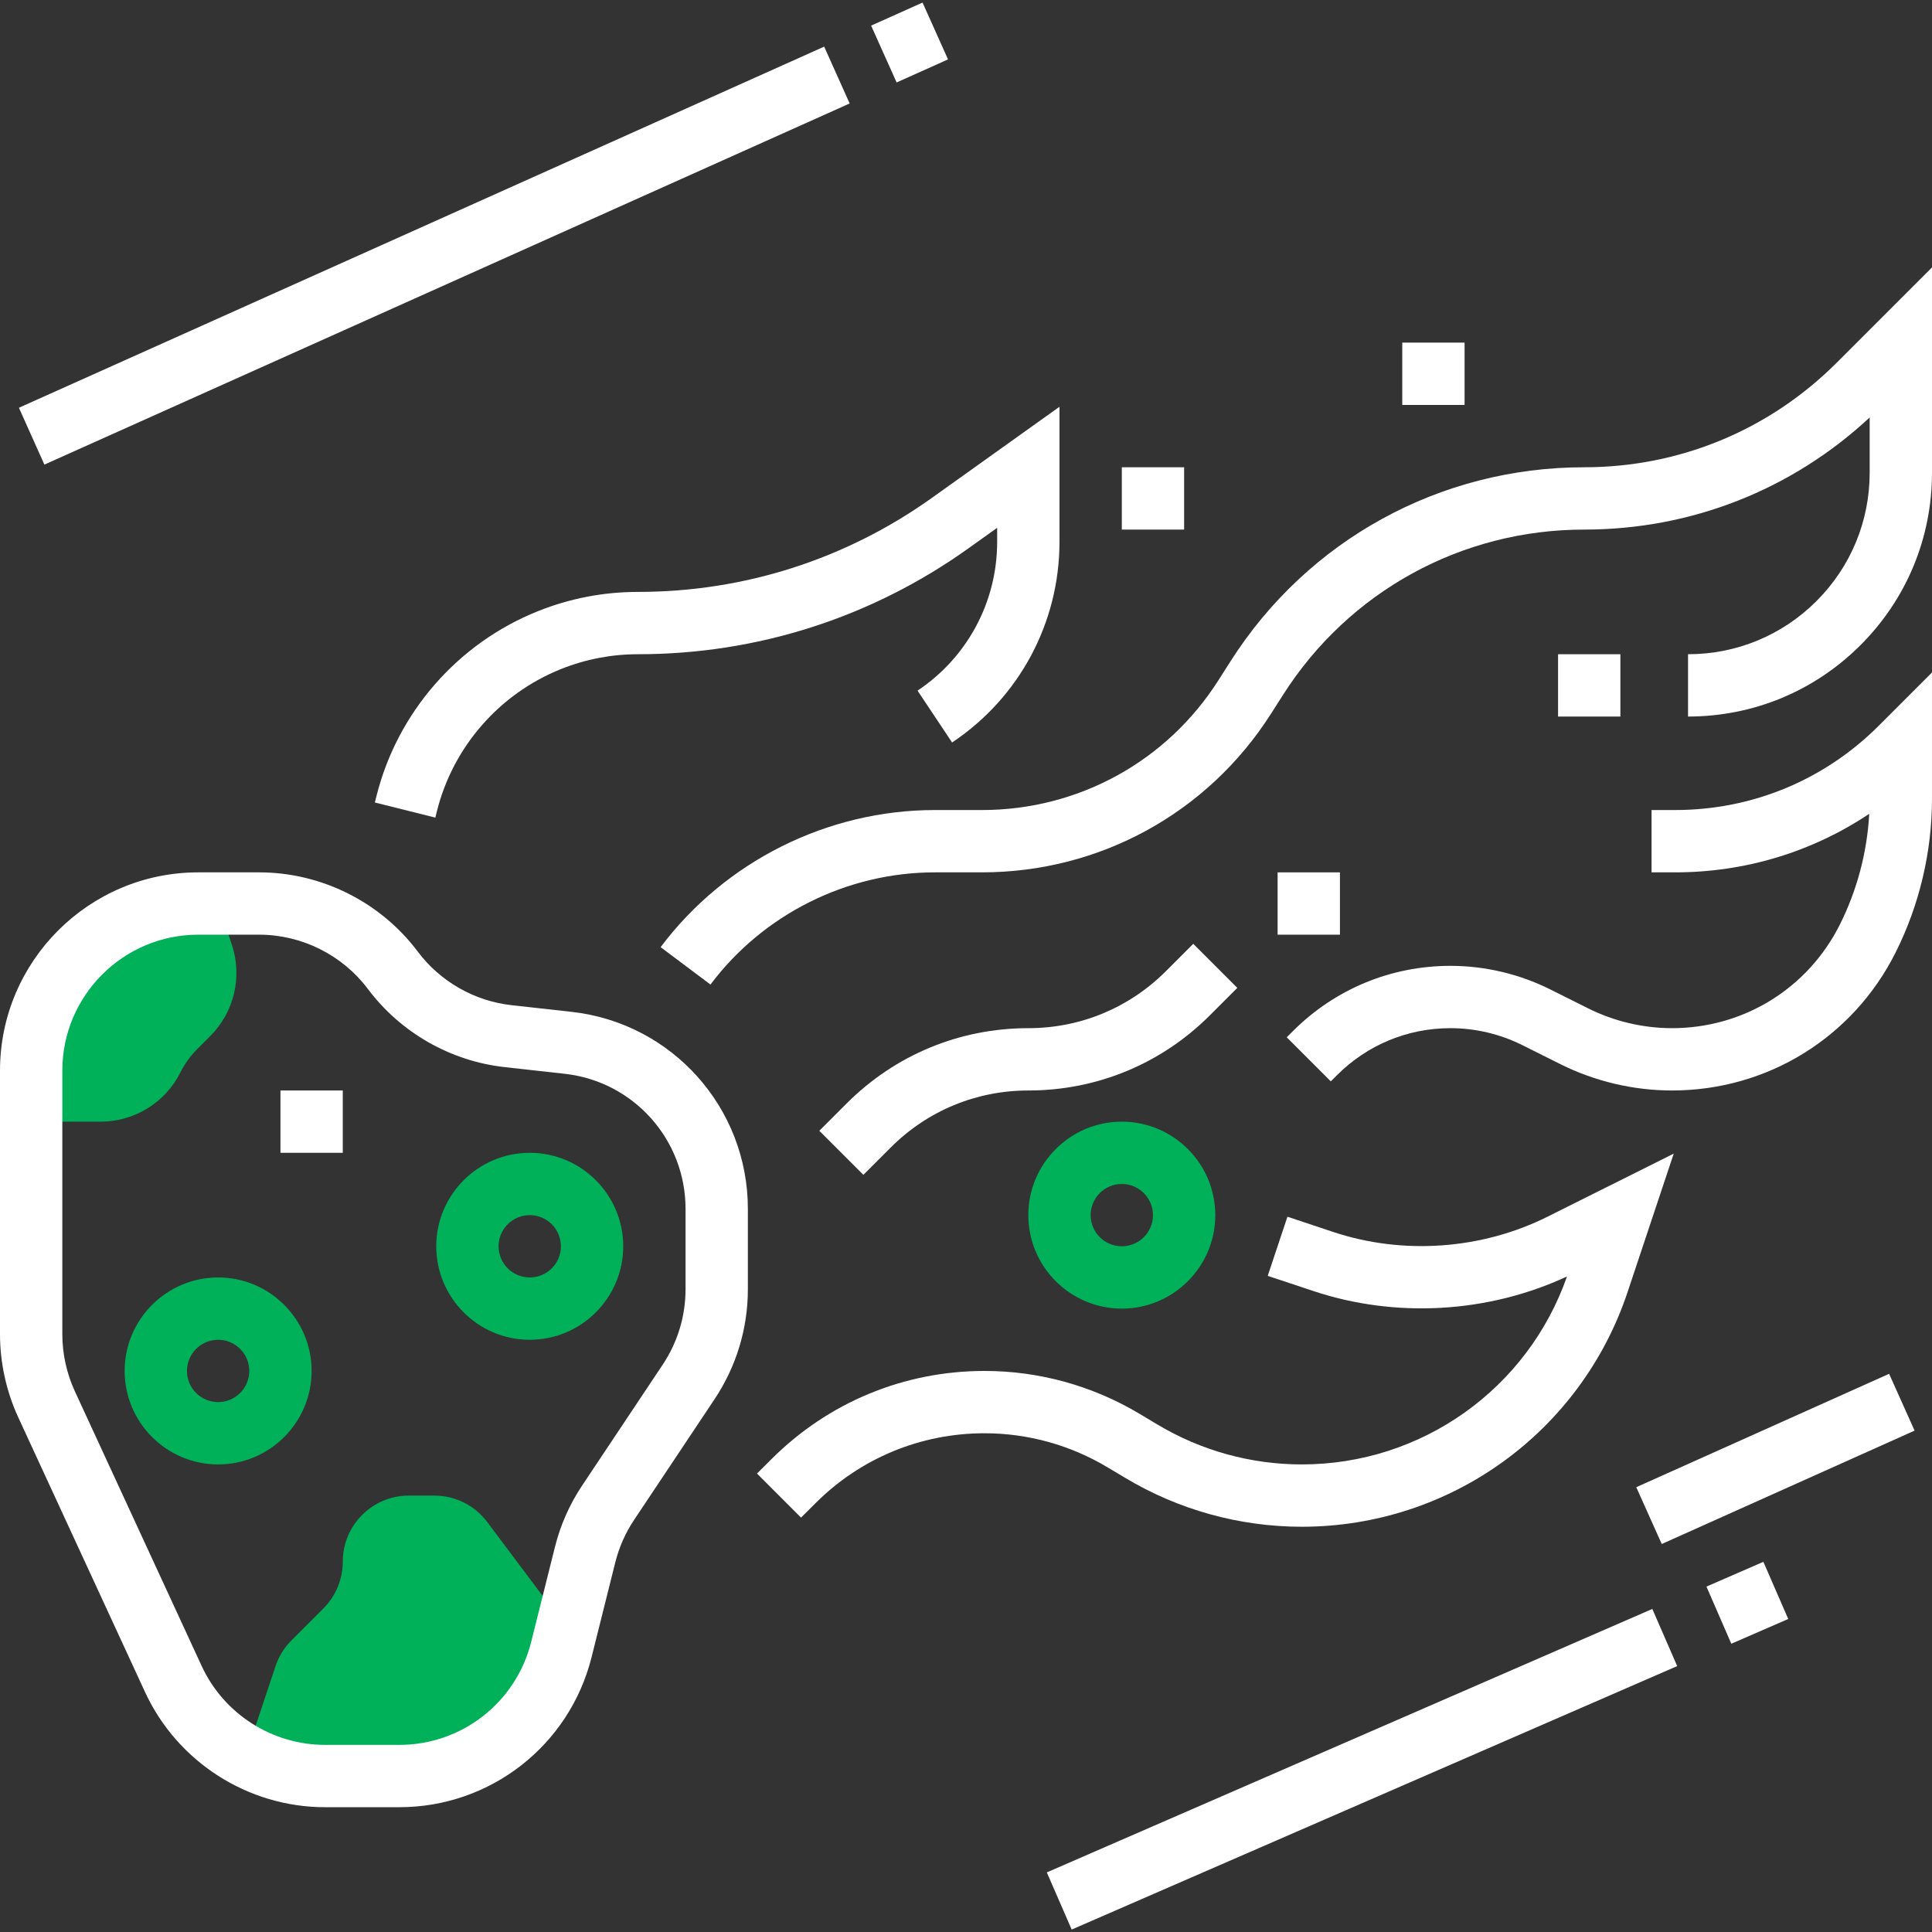 <?xml version="1.0" encoding="iso-8859-1"?>
<!-- Generator: Adobe Illustrator 19.0.0, SVG Export Plug-In . SVG Version: 6.00 Build 0)  -->
<svg version="1.1" id="Capa_1" xmlns="http://www.w3.org/2000/svg" xmlns:xlink="http://www.w3.org/1999/xlink" x="0px" y="0px"
	 viewBox="0 0 496 496" style="enable-background:new 0 0 496 496;" xml:space="preserve">
<rect x="0" y="0" width="496" height="496" fill="#333333" stroke="none"/>
<g>
	<path style="fill:#00b15a;" d="M144.12,423.472l1.4-5.608L144,415.96l-18.912-25.208c-3.2-4.28-8.232-6.792-13.576-6.792h-6.544
		C95.6,383.96,88,391.56,88,400.928c0,4.504-1.792,8.816-4.968,12l-8.2,8.2c-1.864,1.864-3.264,4.136-4.104,6.632L64,447.96v3.24
		c5.92,3.024,12.528,4.76,19.44,4.76h19.072C122.192,455.96,139.352,442.568,144.12,423.472z"/>
	<path style="fill:#00b15a;" d="M59.52,242.52L56,231.96h-5.112C27.2,231.96,8,251.16,8,274.848v13.112h17.832
		c8.68,0,16.624-4.904,20.504-12.672c1.104-2.2,2.552-4.216,4.296-5.96l3.352-3.352C60.12,259.84,62.264,250.76,59.52,242.52z"/>
	<path style="fill:#00b15a;" d="M136,343.96c-13.232,0-24-10.768-24-24s10.768-24,24-24s24,10.768,24,24S149.232,343.96,136,343.96z
		 M136,311.96c-4.416,0-8,3.584-8,8s3.584,8,8,8s8-3.584,8-8S140.416,311.96,136,311.96z"/>
	<path style="fill:#00b15a;" d="M56,375.96c-13.232,0-24-10.768-24-24s10.768-24,24-24s24,10.768,24,24S69.232,375.96,56,375.96z
		 M56,343.96c-4.416,0-8,3.584-8,8s3.584,8,8,8s8-3.584,8-8S60.416,343.96,56,343.96z"/>
	<path style="fill:#00b15a;" d="M288,335.96c-13.232,0-24-10.768-24-24s10.768-24,24-24s24,10.768,24,24S301.232,335.96,288,335.96z
		 M288,303.96c-4.416,0-8,3.584-8,8s3.584,8,8,8s8-3.584,8-8S292.416,303.96,288,303.96z"/>
</g>
<path style="fill:#fff;" d="M146.728,259.768l-15.408-1.712c-9.528-1.056-18.296-6.064-24.056-13.736c-9.56-12.752-24.776-20.36-40.712-20.36H50.888
	C22.832,223.96,0,246.792,0,274.848v67.688c0,7.32,1.624,14.696,4.68,21.328l32.552,70.528
	c8.296,17.968,26.432,29.568,46.208,29.568h19.072c23.392,0,43.696-15.848,49.368-38.544l6.08-24.304
	c0.976-3.888,2.592-7.552,4.816-10.888l20.672-31.016c5.6-8.4,8.552-18.152,8.552-28.232v-20.624
	C192,284.384,172.536,262.632,146.728,259.768z M176,330.976c0,6.904-2.024,13.6-5.856,19.352l-20.672,31.016
	c-3.248,4.856-5.608,10.208-7.024,15.888l-6.08,24.304c-3.896,15.56-17.816,26.424-33.856,26.424H83.44
	c-13.56,0-25.992-7.952-31.672-20.264l-32.56-70.536C17.112,352.608,16,347.552,16,342.536v-67.688
	c0-19.232,15.656-34.888,34.888-34.888h15.664c10.92,0,21.36,5.216,27.912,13.96c8.4,11.192,21.192,18.496,35.088,20.04
	l15.408,1.712c17.696,1.96,31.04,16.872,31.04,34.68V330.976z"/>
<rect style="fill:#fff;" x="72" y="279.96" width="16" height="16"/>
<path style="fill:#fff;" d="M235.56,177.304l8.872,13.312C261.696,179.112,272,159.856,272,139.12v-34.696l-32.672,23.336
	c-22.168,15.832-48.296,24.2-75.544,24.2c-8.848,0-17.496,1.664-25.696,4.952c-20.576,8.232-36.064,25.976-41.44,47.472l-0.408,1.64
	l15.52,3.88l0.408-1.64c4.128-16.528,16.04-30.168,31.856-36.496c6.312-2.528,12.96-3.808,19.76-3.808
	c30.608,0,59.944-9.4,84.84-27.184l7.376-5.272v3.616C256,154.496,248.36,168.776,235.56,177.304z"/>
<path style="fill:#fff;" d="M471.536,93.112c-17.312,17.312-40.336,26.848-64.824,26.848c-37.008,0-70.968,18.64-90.84,49.864l-3.048,4.792
	c-13.28,20.88-35.992,33.344-60.736,33.344H240c-27.552,0-53.864,13.16-70.4,35.2l12.8,9.6c13.528-18.032,35.056-28.8,57.6-28.8
	h12.088c30.248,0,58-15.232,74.24-40.76l3.048-4.784c16.92-26.584,45.832-42.456,77.336-42.456c27.44,0,53.312-10.192,73.288-28.784
	v14.16c0,12.456-4.848,24.168-13.656,32.976c-8.808,8.8-20.512,13.648-32.976,13.648v16c16.728,0,32.456-6.512,44.288-18.344
	S496,138.064,496,121.328v-52.68L471.536,93.112z"/>
<path style="fill:#fff;" d="M430.056,207.96H424v16h6.056c18,0,35.2-5.256,49.832-15.032c-0.544,9.84-3.112,19.584-7.52,28.392
	c-8.208,16.432-24.728,26.64-43.104,26.64c-7.44,0-14.896-1.76-21.552-5.088L397.968,254c-7.904-3.952-16.752-6.04-25.584-6.04
	c-15.28,0-29.648,5.952-40.456,16.76l-1.584,1.584l11.312,11.312l1.584-1.584c7.792-7.784,18.136-12.072,29.144-12.072
	c6.36,0,12.736,1.504,18.432,4.352l9.744,4.872c8.872,4.432,18.792,6.776,28.704,6.776c24.48,0,46.48-13.6,57.424-35.488
	c6.096-12.176,9.312-25.824,9.312-39.448v-32.376l-13.656,13.656C468.376,200.272,449.808,207.96,430.056,207.96z"/>
<rect style="fill:#fff;" x="400" y="167.96" width="16" height="16"/>
<path style="fill:#fff;" d="M288.84,379.392c13.704,8.224,29.392,12.568,45.368,12.568c38.016,0,71.64-24.232,83.656-60.296l11.832-35.496
	l-32.32,16.152c-16.96,8.496-37.248,9.936-55.224,3.92l-11.632-3.872l-5.056,15.184l11.632,3.864c21.16,7.08,44.96,5.712,65.2-3.712
	c-10.136,28.912-37.36,48.256-68.088,48.256c-13.072,0-25.912-3.552-37.144-10.296L292.608,363
	c-12.032-7.216-25.808-11.04-39.84-11.04c-20.68,0-40.136,8.056-54.76,22.688l-3.664,3.656l11.304,11.312l3.664-3.656
	c11.608-11.608,27.04-18,43.448-18c11.136,0,22.064,3.032,31.616,8.768L288.84,379.392z"/>
<path style="fill:#fff;" d="M264,279.96c17.616,0,34.176-6.856,46.624-19.312l7.032-7.032l-11.312-11.312l-7.032,7.032
	c-9.432,9.432-21.968,14.624-35.312,14.624c-17.616,0-34.176,6.856-46.624,19.312l-7.032,7.032l11.312,11.312l7.032-7.032
	C238.12,285.152,250.656,279.96,264,279.96z"/>
<rect style="fill:#fff;" x="328" y="223.96" width="16" height="16"/>
<rect style="fill:#fff;" x="288" y="119.96" width="16" height="16"/>
<rect style="fill:#fff;" x="360" y="87.96" width="16" height="16"/>
<rect style="fill:#fff;" x="419.921" y="366.535" transform="matrix(-0.912 0.409 -0.409 -0.912 1024.41 529.813)" width="71.176" height="15.992"/>
<rect style="fill:#fff;" x="440.757" y="403.18" transform="matrix(-0.917 0.399 -0.399 -0.917 1024.135 609.492)" width="15.936" height="16"/>
<rect style="fill:#fff;" x="264.952" y="446.183" transform="matrix(-0.917 0.399 -0.399 -0.917 851.571 731.167)" width="169.521" height="16"/>
<rect style="fill:#fff;" x="-1.909" y="57.603" transform="matrix(-0.912 0.409 -0.409 -0.912 239.951 79.878)" width="226.682" height="16"/>
<rect style="fill:#fff;" x="226.162" y="2.93" transform="matrix(-0.912 0.409 -0.409 -0.912 450.844 -74.578)" width="14.472" height="16"/>
<g>
</g>
<g>
</g>
<g>
</g>
<g>
</g>
<g>
</g>
<g>
</g>
<g>
</g>
<g>
</g>
<g>
</g>
<g>
</g>
<g>
</g>
<g>
</g>
<g>
</g>
<g>
</g>
<g>
</g>
</svg>
